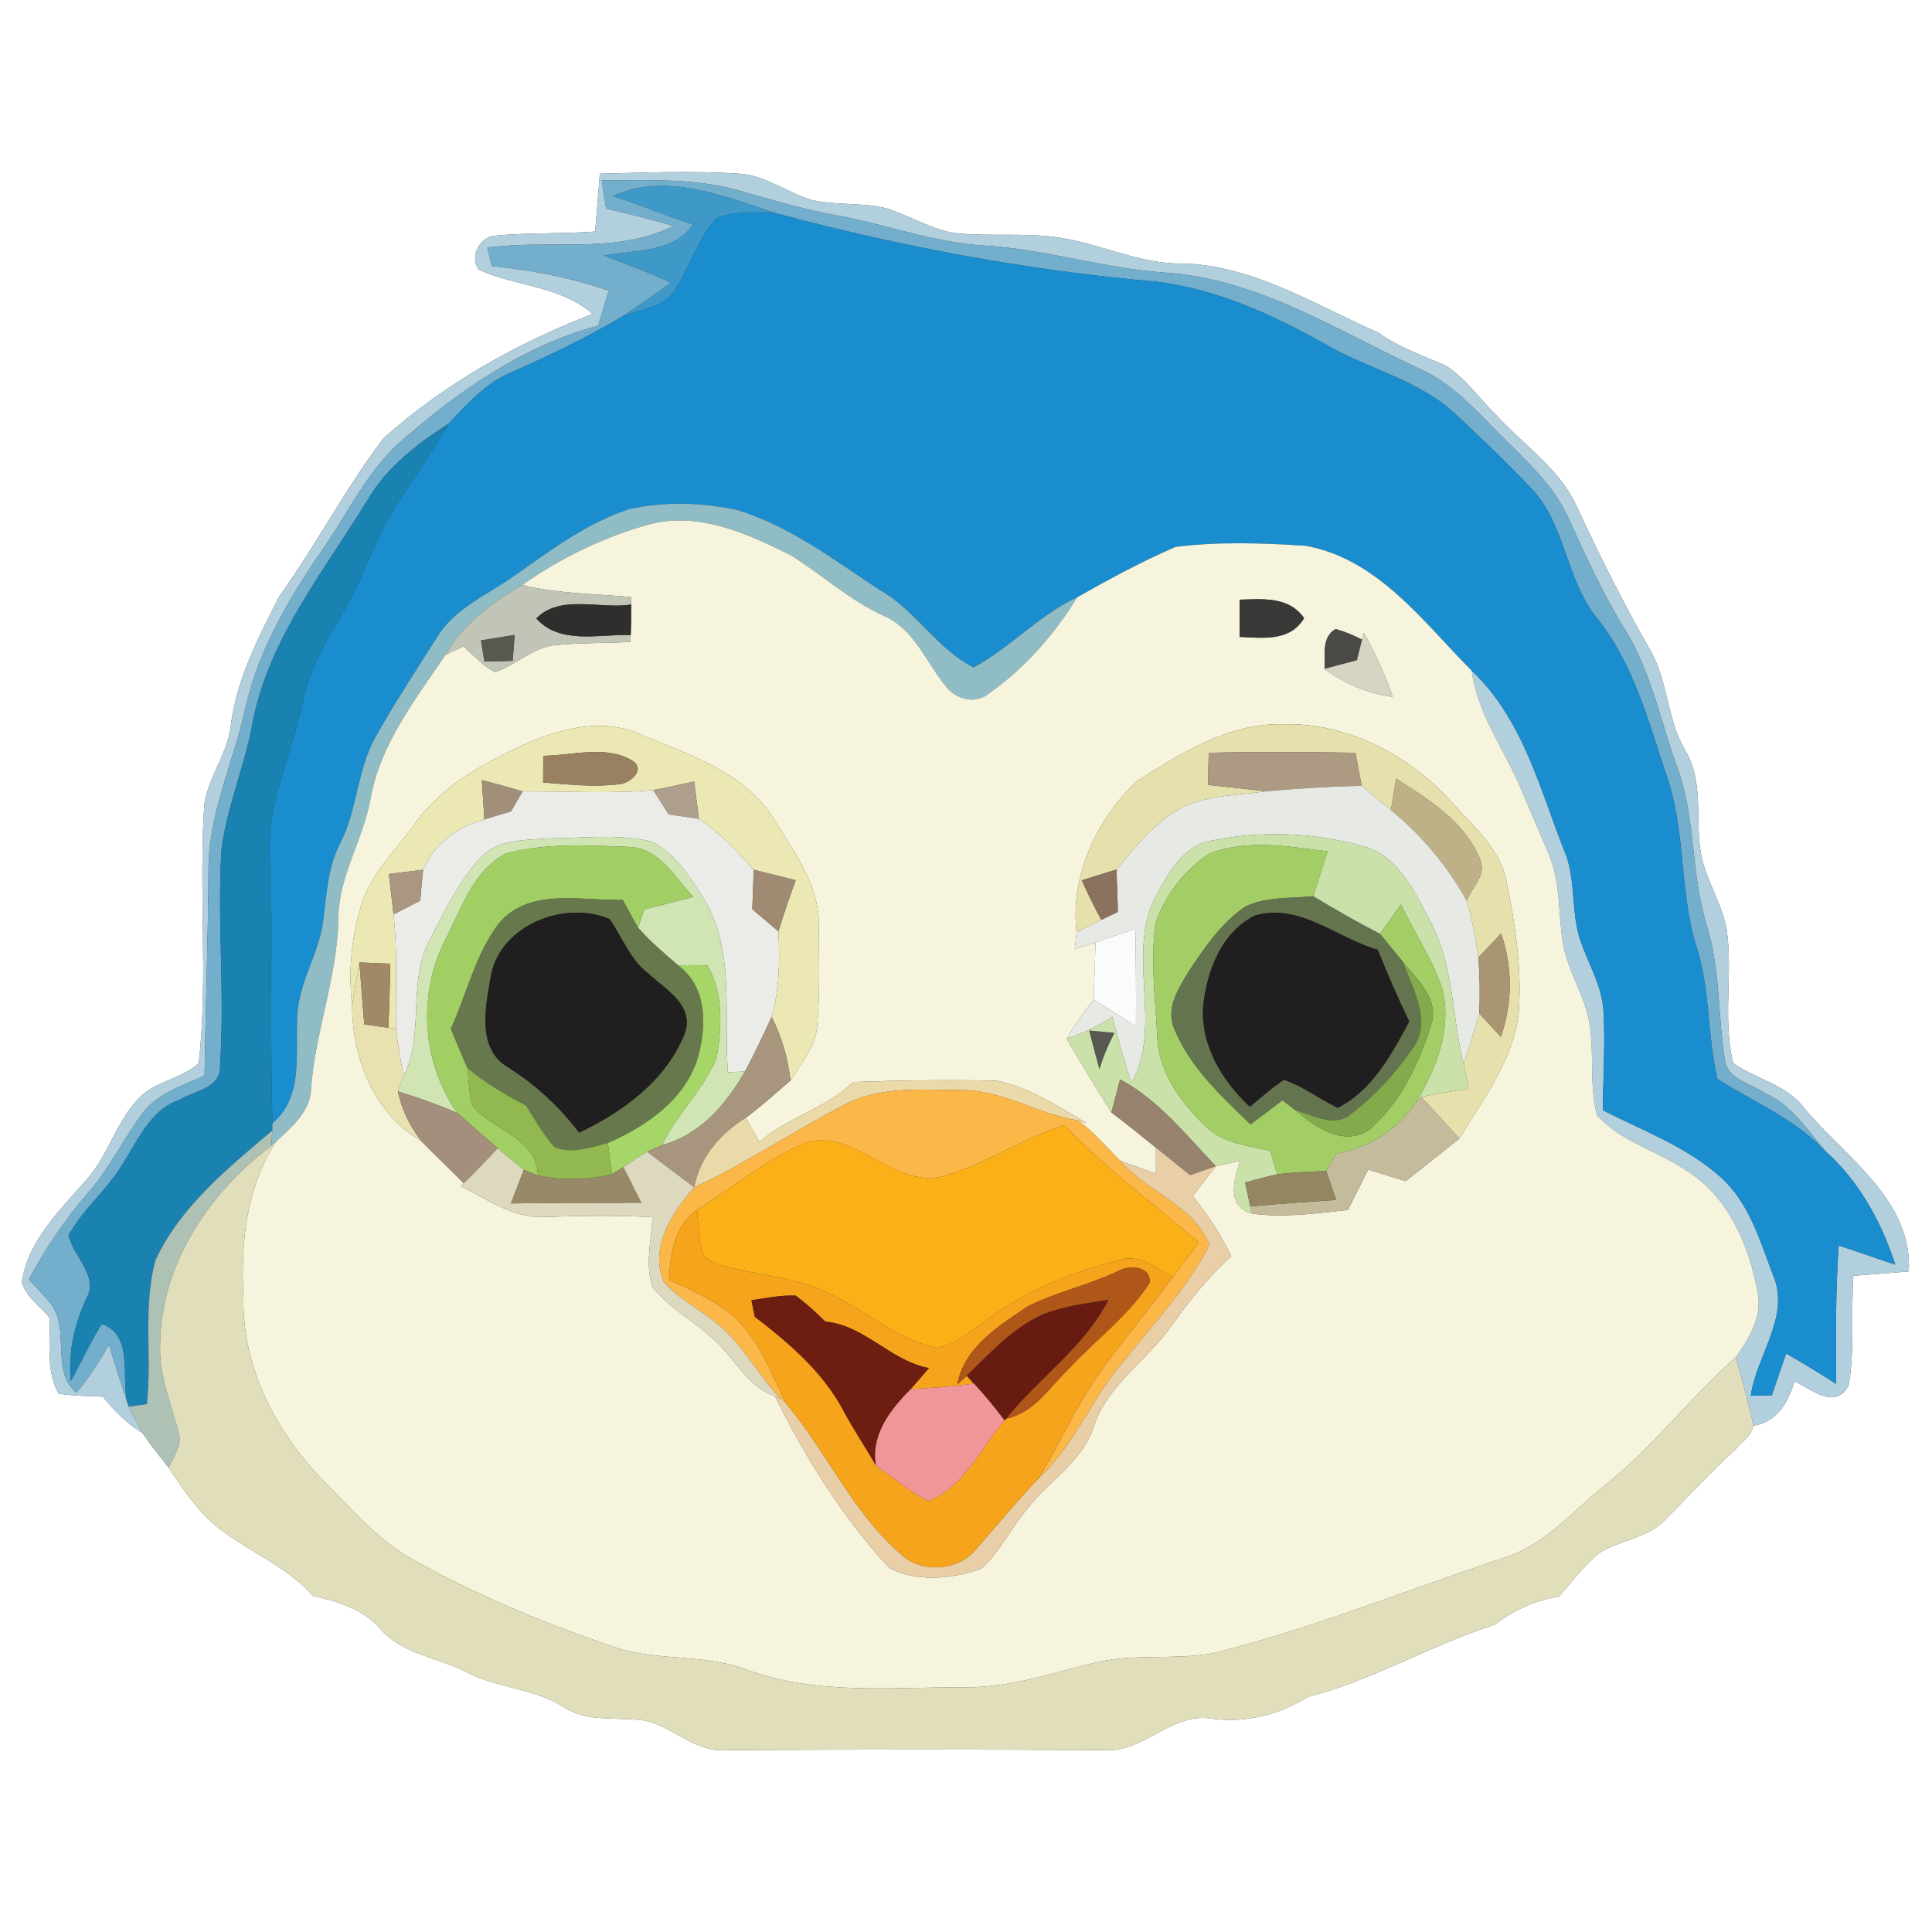 <?xml version="1.0" encoding="UTF-8" ?>
<!DOCTYPE svg PUBLIC "-//W3C//DTD SVG 1.1//EN" "http://www.w3.org/Graphics/SVG/1.1/DTD/svg11.dtd">
<svg width="250pt" height="250pt" viewBox="0 0 250 250" version="1.1" xmlns="http://www.w3.org/2000/svg">
<rect x="0" y="0" width="250" height="250" fill="#333333" stroke="none"/>
<g id="#ffffffff">
<path fill="#ffffff" opacity="1.00" d=" M 0.00 0.00 L 250.00 0.00 L 250.00 250.00 L 0.00 250.00 L 0.00 0.00 M 77.62 22.48 C 77.42 24.98 77.22 27.47 77.02 29.96 C 72.74 30.28 68.43 30.09 64.16 30.49 C 62.11 30.57 60.68 33.22 61.97 34.91 C 66.78 37.08 72.56 36.99 76.68 40.62 C 66.85 44.43 57.54 49.65 49.66 56.68 C 44.69 63.18 40.92 70.52 36.14 77.16 C 33.44 82.48 30.58 87.95 29.86 93.96 C 29.43 97.56 26.97 100.51 26.44 104.07 C 25.69 115.22 26.96 126.50 25.72 137.59 C 23.53 139.61 20.17 139.86 18.05 142.03 C 14.96 145.16 13.97 149.72 10.97 152.92 C 7.61 156.73 3.60 160.64 2.83 165.90 C 3.35 167.81 5.15 169.01 6.39 170.48 C 6.57 173.76 5.89 177.36 7.60 180.34 C 9.50 180.64 11.42 180.64 13.33 180.73 C 14.76 182.60 16.48 184.22 18.48 185.47 C 19.50 187.03 20.69 188.46 21.84 189.93 C 22.91 191.58 24.02 193.21 25.28 194.72 C 29.29 199.95 36.19 201.57 40.49 206.51 C 43.70 207.22 46.99 208.19 49.21 210.77 C 52.14 214.11 56.78 214.50 60.53 216.45 C 64.51 218.51 69.24 218.46 73.03 220.95 C 75.71 222.69 79.00 222.26 82.03 222.51 C 86.41 222.50 89.46 226.84 93.94 226.47 C 110.31 226.37 126.69 226.36 143.05 226.47 C 148.15 226.73 151.68 221.45 156.93 222.41 C 161.34 222.96 165.52 221.88 169.26 219.57 C 177.67 217.40 185.21 212.86 193.44 210.22 C 195.87 208.33 198.69 207.08 201.72 206.59 C 203.42 204.70 204.93 202.61 206.91 200.99 C 209.64 199.22 213.29 199.06 215.58 196.57 C 218.54 193.53 221.43 190.43 224.55 187.56 C 225.36 186.59 226.63 185.81 226.89 184.50 C 229.92 184.00 231.41 181.48 232.19 178.75 C 234.24 179.61 237.43 182.56 239.21 179.28 C 240.03 174.59 239.48 169.81 239.83 165.08 C 242.22 164.90 244.61 164.72 247.00 164.52 C 247.48 155.28 238.82 149.78 233.52 143.47 C 231.24 140.33 227.25 139.68 224.27 137.57 C 222.87 131.88 224.27 125.96 223.42 120.21 C 222.76 116.66 220.54 113.61 220.03 110.02 C 219.38 105.67 220.47 100.91 217.99 96.98 C 215.64 92.86 215.83 87.83 213.34 83.79 C 210.01 77.96 207.03 71.95 204.18 65.87 C 201.99 60.71 197.09 57.59 193.46 53.55 C 191.31 51.45 189.56 48.86 186.98 47.26 C 184.04 46.00 180.99 44.95 178.37 43.05 C 169.88 39.33 161.53 33.93 151.96 34.09 C 146.60 33.85 141.71 31.30 136.43 30.66 C 132.28 30.13 128.08 30.60 123.93 30.20 C 120.52 29.83 117.64 27.77 114.38 26.88 C 111.33 26.19 108.15 26.59 105.11 25.89 C 101.93 24.98 99.17 22.75 95.79 22.49 C 89.75 22.07 83.67 22.33 77.62 22.48 Z" />
</g>
<g id="#b1cfddff">
<path fill="#b1cfdd" opacity="1.00" d=" M 77.62 22.48 C 83.67 22.33 89.75 22.07 95.79 22.49 C 99.17 22.75 101.93 24.98 105.11 25.89 C 108.15 26.59 111.33 26.19 114.38 26.88 C 117.64 27.77 120.52 29.83 123.93 30.20 C 128.08 30.60 132.28 30.13 136.43 30.66 C 141.71 31.30 146.60 33.85 151.96 34.09 C 161.53 33.93 169.88 39.33 178.37 43.05 C 180.99 44.95 184.04 46.00 186.98 47.26 C 189.56 48.86 191.31 51.45 193.46 53.55 C 197.09 57.59 201.99 60.71 204.18 65.87 C 207.03 71.95 210.01 77.96 213.34 83.79 C 215.83 87.83 215.64 92.86 217.99 96.98 C 220.47 100.91 219.38 105.67 220.03 110.02 C 220.54 113.61 222.76 116.66 223.42 120.21 C 224.27 125.96 222.87 131.88 224.27 137.57 C 227.25 139.68 231.24 140.33 233.52 143.47 C 238.82 149.78 247.48 155.28 247.00 164.52 C 244.61 164.72 242.22 164.90 239.83 165.08 C 239.48 169.81 240.03 174.59 239.21 179.28 C 237.43 182.56 234.24 179.61 232.19 178.75 C 231.41 181.48 229.92 184.00 226.89 184.50 C 226.27 181.51 225.42 178.58 224.61 175.64 C 226.29 173.25 228.02 170.46 227.47 167.40 C 226.39 161.37 223.79 155.05 218.45 151.61 C 214.66 148.97 209.82 147.81 206.66 144.32 C 205.66 140.64 206.27 136.76 205.76 133.01 C 205.32 129.12 202.85 125.83 202.23 121.98 C 201.61 118.16 201.96 114.13 200.40 110.51 C 199.19 107.65 197.97 104.79 196.75 101.93 C 194.61 96.90 191.16 92.35 190.44 86.79 C 197.26 93.21 199.36 102.57 202.75 110.93 C 203.86 114.39 203.34 118.15 204.47 121.60 C 205.49 124.69 207.34 127.57 207.49 130.90 C 207.74 135.15 207.43 139.41 207.41 143.67 C 212.61 146.31 218.25 148.38 222.65 152.32 C 226.30 155.57 227.70 160.42 229.37 164.84 C 231.81 170.24 227.29 175.31 226.55 180.61 C 227.24 180.59 228.60 180.56 229.28 180.55 C 229.89 178.74 230.50 176.94 231.13 175.14 C 233.32 176.39 235.47 177.71 237.60 179.08 C 237.56 173.11 237.50 167.13 237.93 161.17 C 240.38 161.97 242.81 162.82 245.25 163.65 C 243.44 158.06 240.55 152.83 236.14 148.89 C 233.89 146.20 231.88 143.10 228.59 141.56 C 226.66 140.21 223.33 139.73 223.16 136.87 C 222.27 131.23 222.59 125.42 220.90 119.90 C 218.73 113.13 219.50 105.78 216.97 99.10 C 214.83 93.23 213.66 86.96 210.34 81.58 C 207.44 76.95 205.22 71.97 202.94 67.03 C 201.07 62.84 197.61 59.74 194.44 56.56 C 191.22 53.38 188.19 49.82 184.01 47.87 C 173.31 42.93 162.97 36.14 150.90 35.29 C 142.87 34.78 135.16 32.19 127.13 31.76 C 120.64 31.35 114.52 28.99 108.16 27.85 C 103.91 27.09 99.79 25.83 95.65 24.66 C 89.87 23.02 83.81 23.32 77.87 23.35 C 78.05 24.57 78.23 25.78 78.43 26.99 C 81.36 27.66 84.28 28.39 87.17 29.24 C 79.66 32.99 71.07 30.91 63.06 32.06 C 63.20 32.65 63.49 33.84 63.63 34.43 C 68.77 34.95 73.88 35.91 78.76 37.62 C 78.30 39.12 77.86 40.63 77.41 42.14 C 67.51 44.80 59.03 50.80 51.44 57.50 C 47.58 61.12 45.22 65.95 42.29 70.29 C 37.81 76.77 33.60 83.61 31.81 91.38 C 30.28 98.60 26.84 105.45 26.98 112.97 C 26.92 121.71 26.60 130.45 26.47 139.20 C 23.57 140.50 20.24 141.51 18.31 144.22 C 15.91 147.54 14.11 151.27 11.39 154.37 C 8.41 157.80 5.87 161.57 3.73 165.57 C 4.67 166.57 5.64 167.55 6.50 168.62 C 9.19 171.88 6.46 177.50 9.90 180.19 C 11.54 178.30 12.82 176.14 14.12 174.02 C 14.84 176.44 15.60 178.84 16.40 181.23 L 16.66 182.01 C 17.20 183.19 17.82 184.34 18.48 185.47 C 16.48 184.22 14.76 182.60 13.33 180.73 C 11.42 180.64 9.50 180.64 7.60 180.34 C 5.89 177.36 6.57 173.76 6.39 170.48 C 5.15 169.01 3.35 167.81 2.83 165.90 C 3.60 160.64 7.61 156.73 10.97 152.92 C 13.97 149.72 14.96 145.16 18.05 142.03 C 20.17 139.86 23.53 139.61 25.72 137.59 C 26.96 126.50 25.69 115.22 26.44 104.07 C 26.97 100.51 29.43 97.56 29.86 93.96 C 30.58 87.95 33.44 82.48 36.14 77.16 C 40.92 70.52 44.69 63.18 49.66 56.68 C 57.54 49.65 66.85 44.43 76.68 40.62 C 72.56 36.99 66.78 37.08 61.97 34.91 C 60.68 33.22 62.11 30.57 64.16 30.49 C 68.43 30.09 72.74 30.28 77.02 29.96 C 77.22 27.47 77.42 24.98 77.62 22.48 Z" />
</g>
<g id="#73afccff">
<path fill="#73afcc" opacity="1.00" d=" M 77.87 23.35 C 83.81 23.32 89.87 23.02 95.65 24.66 C 99.79 25.83 103.91 27.09 108.16 27.85 C 114.52 28.99 120.64 31.35 127.13 31.76 C 135.16 32.19 142.87 34.78 150.90 35.29 C 162.97 36.14 173.31 42.93 184.01 47.87 C 188.19 49.82 191.22 53.38 194.44 56.56 C 197.61 59.74 201.07 62.84 202.94 67.03 C 205.22 71.97 207.44 76.95 210.34 81.58 C 213.66 86.96 214.83 93.23 216.97 99.10 C 219.50 105.78 218.73 113.13 220.90 119.90 C 222.59 125.42 222.27 131.23 223.16 136.87 C 223.33 139.73 226.66 140.21 228.59 141.56 C 231.88 143.10 233.89 146.20 236.14 148.89 C 232.22 144.77 226.93 142.62 222.25 139.63 C 220.89 134.04 221.34 128.13 219.55 122.60 C 217.27 115.39 218.18 107.60 215.68 100.45 C 213.33 93.44 211.43 86.07 206.78 80.14 C 202.54 75.09 202.66 67.76 197.98 63.02 C 194.89 59.77 191.65 56.67 188.37 53.62 C 183.76 49.27 177.39 47.86 171.99 44.82 C 165.05 40.90 157.64 37.41 149.63 36.45 C 132.96 34.99 116.45 31.91 100.29 27.56 C 93.60 25.36 86.22 22.25 79.28 25.38 C 82.80 26.43 86.15 27.97 89.67 29.03 C 87.20 32.77 82.06 32.32 78.13 33.08 C 81.06 34.16 83.98 35.25 86.81 36.57 C 84.74 38.07 82.67 39.57 80.53 40.96 C 75.92 43.66 71.11 46.00 66.23 48.15 C 62.91 49.53 60.45 52.22 58.08 54.80 C 54.02 57.42 50.08 60.41 47.59 64.65 C 42.02 73.79 34.92 82.43 32.75 93.19 C 31.78 98.87 29.40 104.21 28.66 109.92 C 28.09 119.23 29.12 128.58 28.47 137.88 C 28.66 140.84 25.16 141.10 23.23 142.33 C 19.31 143.66 17.79 147.74 15.69 150.91 C 13.71 154.11 10.67 156.54 8.87 159.87 C 9.51 162.64 12.83 165.08 11.17 168.06 C 9.59 171.40 8.82 175.03 9.16 178.72 C 10.50 176.26 11.68 173.70 13.17 171.32 C 17.23 172.73 15.74 177.93 16.40 181.23 C 15.60 178.84 14.84 176.44 14.12 174.02 C 12.82 176.14 11.54 178.30 9.90 180.19 C 6.46 177.50 9.19 171.88 6.50 168.62 C 5.64 167.55 4.67 166.57 3.73 165.57 C 5.87 161.57 8.41 157.80 11.39 154.37 C 14.11 151.27 15.91 147.54 18.31 144.22 C 20.24 141.51 23.57 140.50 26.47 139.20 C 26.60 130.45 26.92 121.71 26.98 112.97 C 26.84 105.45 30.28 98.60 31.81 91.38 C 33.60 83.61 37.81 76.77 42.29 70.29 C 45.22 65.95 47.58 61.12 51.44 57.50 C 59.03 50.80 67.51 44.80 77.41 42.14 C 77.86 40.63 78.30 39.12 78.76 37.62 C 73.88 35.91 68.77 34.95 63.63 34.43 C 63.49 33.84 63.20 32.65 63.06 32.06 C 71.07 30.91 79.66 32.99 87.17 29.24 C 84.28 28.39 81.36 27.66 78.43 26.99 C 78.23 25.78 78.05 24.57 77.87 23.35 Z" />
</g>
<g id="#3e99c9ff">
<path fill="#3e99c9" opacity="1.00" d=" M 79.28 25.38 C 86.22 22.25 93.60 25.36 100.29 27.56 C 97.79 27.56 95.13 27.25 92.76 28.21 C 90.28 30.80 89.34 34.41 87.42 37.37 C 86.08 39.88 82.87 39.93 80.53 40.96 C 82.67 39.57 84.74 38.07 86.81 36.57 C 83.98 35.25 81.06 34.16 78.13 33.08 C 82.06 32.32 87.20 32.77 89.67 29.03 C 86.15 27.97 82.80 26.43 79.28 25.38 Z" />
</g>
<g id="#1a8dceff">
<path fill="#1a8dce" opacity="1.00" d=" M 92.76 28.21 C 95.13 27.25 97.79 27.56 100.29 27.56 C 116.45 31.91 132.96 34.99 149.63 36.45 C 157.64 37.41 165.05 40.90 171.99 44.82 C 177.39 47.86 183.76 49.27 188.37 53.62 C 191.65 56.67 194.89 59.77 197.98 63.02 C 202.66 67.76 202.54 75.09 206.78 80.14 C 211.43 86.07 213.33 93.44 215.68 100.45 C 218.18 107.60 217.27 115.39 219.55 122.60 C 221.34 128.13 220.89 134.04 222.25 139.63 C 226.93 142.62 232.22 144.77 236.14 148.89 C 240.55 152.83 243.44 158.06 245.25 163.65 C 242.81 162.82 240.38 161.97 237.93 161.17 C 237.50 167.13 237.56 173.11 237.60 179.08 C 235.47 177.71 233.32 176.39 231.13 175.14 C 230.50 176.94 229.89 178.74 229.28 180.55 C 228.60 180.56 227.24 180.59 226.55 180.61 C 227.29 175.31 231.81 170.24 229.37 164.84 C 227.70 160.42 226.30 155.57 222.65 152.32 C 218.25 148.38 212.61 146.31 207.41 143.67 C 207.43 139.41 207.74 135.15 207.49 130.90 C 207.34 127.57 205.49 124.69 204.47 121.60 C 203.34 118.15 203.86 114.39 202.75 110.93 C 199.36 102.57 197.26 93.21 190.44 86.79 C 184.15 80.47 178.32 72.33 168.97 70.63 C 163.37 70.26 157.69 70.07 152.11 70.77 C 147.75 72.66 143.53 74.94 139.39 77.29 C 134.43 79.58 130.76 83.80 125.99 86.36 C 121.29 84.07 118.44 78.86 113.74 76.29 C 107.91 72.43 102.19 68.07 95.43 66.00 C 90.85 65.01 85.99 64.86 81.41 65.88 C 75.92 67.67 71.23 71.22 66.56 74.50 C 63.08 76.98 58.82 78.70 56.52 82.50 C 53.90 86.66 51.18 90.77 48.77 95.06 C 46.20 99.37 46.32 104.63 44.05 109.07 C 42.44 112.14 42.27 115.62 41.85 118.98 C 41.32 123.45 38.48 127.33 38.46 131.90 C 38.23 136.56 39.27 141.95 35.25 145.37 C 34.94 133.91 35.23 122.45 34.91 110.99 C 34.51 104.04 37.70 97.68 39.13 91.03 C 39.96 87.02 41.85 83.38 43.99 79.92 C 46.98 75.05 48.53 69.44 51.71 64.67 C 53.89 61.41 56.08 58.17 58.08 54.80 C 60.45 52.22 62.91 49.53 66.23 48.15 C 71.11 46.00 75.92 43.66 80.53 40.96 C 82.87 39.93 86.08 39.88 87.42 37.37 C 89.34 34.41 90.28 30.80 92.76 28.21 Z" />
</g>
<g id="#1982b1ff">
<path fill="#1982b1" opacity="1.00" d=" M 47.59 64.65 C 50.08 60.41 54.02 57.42 58.08 54.80 C 56.08 58.17 53.89 61.41 51.71 64.67 C 48.53 69.44 46.98 75.05 43.99 79.92 C 41.85 83.38 39.96 87.02 39.13 91.03 C 37.70 97.68 34.51 104.04 34.91 110.99 C 35.23 122.45 34.94 133.91 35.25 145.37 L 35.23 146.29 C 29.51 151.13 23.35 156.12 20.12 163.05 C 18.46 169.09 19.69 175.50 19.01 181.69 C 18.42 181.77 17.24 181.93 16.66 182.01 L 16.40 181.23 C 15.74 177.93 17.23 172.73 13.17 171.32 C 11.68 173.70 10.50 176.26 9.16 178.72 C 8.82 175.03 9.59 171.40 11.17 168.06 C 12.83 165.08 9.51 162.64 8.87 159.87 C 10.67 156.54 13.71 154.11 15.69 150.91 C 17.79 147.74 19.31 143.66 23.23 142.33 C 25.16 141.10 28.66 140.84 28.47 137.88 C 29.12 128.58 28.09 119.23 28.66 109.92 C 29.40 104.21 31.78 98.87 32.75 93.19 C 34.92 82.43 42.02 73.79 47.59 64.65 Z" />
</g>
<g id="#90bdc5ff">
<path fill="#90bdc5" opacity="1.00" d=" M 66.56 74.50 C 71.23 71.22 75.92 67.67 81.41 65.88 C 85.99 64.86 90.85 65.01 95.43 66.00 C 102.19 68.07 107.91 72.43 113.74 76.29 C 118.44 78.86 121.29 84.07 125.99 86.36 C 130.76 83.80 134.43 79.58 139.39 77.29 C 136.40 82.16 132.55 86.53 127.86 89.81 C 126.16 91.18 123.56 90.46 122.37 88.77 C 119.80 85.67 118.33 81.41 114.39 79.70 C 109.97 77.71 106.41 74.39 102.35 71.86 C 96.76 69.06 90.41 66.17 84.05 67.84 C 78.15 69.47 72.57 72.19 67.57 75.70 C 63.68 78.00 59.90 80.69 57.65 84.73 C 53.79 90.44 49.33 96.13 48.00 103.06 C 47.11 108.52 43.76 113.34 43.78 118.99 C 43.64 126.43 40.80 133.45 40.25 140.85 C 40.16 143.85 37.75 145.84 35.73 147.72 L 35.12 148.25 C 35.15 147.76 35.20 146.78 35.23 146.29 L 35.25 145.37 C 39.27 141.95 38.23 136.56 38.46 131.90 C 38.48 127.33 41.32 123.45 41.85 118.98 C 42.27 115.62 42.44 112.14 44.05 109.07 C 46.32 104.63 46.20 99.37 48.77 95.06 C 51.18 90.77 53.90 86.66 56.52 82.50 C 58.82 78.70 63.08 76.98 66.56 74.50 Z" />
</g>
<g id="#f7f4ddff">
<path fill="#f7f4dd" opacity="1.00" d=" M 67.57 75.70 C 72.57 72.19 78.15 69.47 84.05 67.84 C 90.41 66.17 96.76 69.06 102.35 71.86 C 106.41 74.39 109.97 77.71 114.39 79.70 C 118.33 81.41 119.80 85.67 122.37 88.77 C 123.56 90.46 126.16 91.18 127.86 89.81 C 132.55 86.53 136.40 82.16 139.39 77.29 C 143.53 74.94 147.75 72.66 152.11 70.77 C 157.69 70.07 163.37 70.26 168.97 70.63 C 178.32 72.33 184.15 80.47 190.44 86.79 C 191.16 92.35 194.61 96.90 196.75 101.93 C 197.97 104.79 199.19 107.65 200.40 110.51 C 201.96 114.13 201.61 118.16 202.23 121.98 C 202.85 125.83 205.32 129.12 205.76 133.01 C 206.27 136.76 205.66 140.64 206.66 144.32 C 209.82 147.81 214.66 148.97 218.45 151.61 C 223.79 155.05 226.39 161.37 227.47 167.40 C 228.02 170.46 226.29 173.25 224.61 175.64 C 218.75 180.78 214.05 187.10 207.94 191.98 C 203.87 195.21 200.39 199.41 195.42 201.31 C 182.60 205.52 170.07 210.68 156.95 213.94 C 151.95 214.82 146.79 213.95 141.83 215.12 C 136.28 216.44 130.81 218.36 125.04 218.34 C 115.41 218.28 105.43 219.44 96.23 215.91 C 91.13 214.14 85.61 214.84 80.45 213.44 C 70.83 210.26 61.43 206.38 52.63 201.35 C 48.56 198.89 45.46 195.20 42.11 191.88 C 35.86 185.59 31.34 177.05 31.50 168.01 C 31.12 161.02 31.80 153.71 35.73 147.72 C 37.75 145.84 40.16 143.85 40.25 140.85 C 40.80 133.45 43.64 126.43 43.78 118.99 C 43.76 113.34 47.11 108.52 48.00 103.06 C 49.33 96.13 53.79 90.44 57.65 84.73 C 58.42 84.35 59.20 84.00 59.99 83.65 C 61.28 84.81 62.49 86.14 64.04 86.97 C 66.80 86.07 69.00 83.68 72.01 83.47 C 75.18 83.15 78.38 83.25 81.57 83.06 L 81.62 82.17 C 81.66 80.86 81.68 79.55 81.67 78.23 L 81.64 77.26 C 76.94 76.83 72.18 76.83 67.57 75.70 M 160.42 77.60 C 160.42 79.20 160.41 80.80 160.40 82.41 C 163.42 82.55 166.93 83.04 168.75 79.99 C 166.79 77.17 163.43 77.51 160.42 77.60 M 171.40 86.55 C 174.00 88.45 176.99 89.77 180.21 90.17 C 179.26 87.28 177.94 84.54 176.47 81.88 L 176.25 82.77 C 175.15 82.19 174.00 81.73 172.82 81.39 C 170.95 82.52 171.53 84.73 171.40 86.55 M 67.52 96.48 C 62.31 98.91 57.02 101.83 53.64 106.65 C 51.13 110.21 47.66 113.32 46.59 117.70 C 45.41 121.73 45.09 125.99 45.57 130.16 C 45.57 136.90 48.40 144.11 54.47 147.60 C 56.26 149.49 58.19 151.23 60.00 153.11 L 59.62 153.48 C 63.09 155.20 66.51 157.73 70.59 157.47 C 75.20 157.31 79.82 157.24 84.43 157.50 C 84.28 160.48 83.47 163.60 84.41 166.51 C 86.62 169.37 89.98 171.00 92.54 173.50 C 95.15 175.85 96.72 179.46 100.26 180.64 C 104.24 188.63 108.99 196.34 115.08 202.89 C 118.63 204.78 123.30 204.31 126.99 202.98 C 129.46 200.73 130.89 197.61 133.05 195.09 C 135.79 191.58 140.02 189.15 141.49 184.73 C 143.21 179.23 148.37 176.13 151.56 171.60 C 153.88 168.36 156.35 165.22 159.33 162.56 C 157.98 159.78 156.29 157.17 154.34 154.78 C 155.33 153.48 156.32 152.19 157.32 150.90 C 158.37 150.66 159.43 150.43 160.49 150.20 C 159.69 152.70 158.60 156.05 162.03 157.04 C 166.16 157.59 170.32 157.02 174.43 156.56 C 175.30 154.82 176.17 153.08 177.04 151.34 C 178.66 151.84 180.27 152.34 181.89 152.84 C 184.21 151.01 186.54 149.18 188.84 147.33 C 191.99 142.08 196.05 136.94 196.55 130.60 C 196.90 125.05 196.05 119.49 194.94 114.07 C 194.13 109.87 190.74 107.00 188.02 103.99 C 182.52 97.78 174.40 93.48 165.98 93.72 C 158.97 93.54 152.79 97.50 147.09 101.10 C 141.88 106.03 138.46 113.37 139.31 120.65 C 139.25 121.19 139.13 122.28 139.07 122.82 C 139.97 122.53 140.86 122.23 141.76 121.93 C 141.69 124.39 141.61 126.86 141.51 129.33 C 140.33 131.01 139.00 132.59 138.03 134.42 C 139.89 137.64 141.84 140.80 143.82 143.95 C 145.77 145.43 147.68 146.96 149.58 148.51 C 149.58 149.63 149.57 150.76 149.58 151.89 C 148.03 151.33 146.49 150.77 144.95 150.20 C 143.16 148.44 141.55 146.47 139.50 144.99 L 140.53 145.29 C 136.88 143.16 133.21 140.71 129.03 139.85 C 122.83 139.69 116.61 139.80 110.41 140.01 C 106.92 143.45 101.90 144.52 98.28 147.79 C 97.68 146.74 97.09 145.70 96.49 144.65 C 98.51 143.15 100.38 141.46 102.29 139.82 C 103.61 137.63 105.48 135.57 105.73 132.92 C 106.11 128.60 105.99 124.26 105.94 119.94 C 106.15 114.59 102.69 110.20 100.07 105.86 C 96.29 99.89 89.18 97.67 83.01 95.08 C 77.96 92.76 72.31 94.30 67.52 96.48 Z" />
</g>
<g id="#c1c5b8ff">
<path fill="#c1c5b8" opacity="1.00" d=" M 57.65 84.73 C 59.90 80.69 63.68 78.00 67.57 75.70 C 72.18 76.83 76.94 76.83 81.64 77.26 L 81.67 78.23 C 77.68 78.86 72.46 76.86 69.40 80.03 C 72.45 83.46 77.58 82.04 81.62 82.17 L 81.57 83.06 C 78.38 83.25 75.18 83.15 72.01 83.47 C 69.00 83.68 66.80 86.07 64.04 86.97 C 62.49 86.14 61.28 84.81 59.99 83.65 C 59.20 84.00 58.42 84.35 57.65 84.73 M 62.24 82.87 C 62.35 83.55 62.57 84.91 62.68 85.59 C 63.90 85.56 65.12 85.56 66.34 85.51 C 66.42 84.39 66.51 83.27 66.60 82.16 C 65.14 82.39 63.69 82.62 62.24 82.87 Z" />
</g>
<g id="#2f2e2cff">
<path fill="#2f2e2c" opacity="1.00" d=" M 69.40 80.03 C 72.46 76.86 77.68 78.86 81.67 78.23 C 81.68 79.55 81.66 80.86 81.62 82.17 C 77.58 82.04 72.45 83.46 69.40 80.03 Z" />
</g>
<g id="#383836ff">
<path fill="#383836" opacity="1.00" d=" M 160.42 77.60 C 163.43 77.51 166.79 77.17 168.75 79.99 C 166.93 83.04 163.42 82.55 160.40 82.41 C 160.41 80.80 160.42 79.20 160.42 77.60 Z" />
</g>
<g id="#595850ff">
<path fill="#595850" opacity="1.00" d=" M 62.24 82.87 C 63.69 82.62 65.14 82.39 66.60 82.16 C 66.51 83.27 66.42 84.39 66.34 85.51 C 65.12 85.56 63.90 85.56 62.68 85.59 C 62.57 84.91 62.35 83.55 62.24 82.87 Z" />
<path fill="#595850" opacity="1.00" d=" M 140.93 133.34 C 141.75 133.42 143.40 133.57 144.22 133.65 C 143.42 135.17 142.75 136.74 142.27 138.39 C 141.80 136.71 141.36 135.03 140.93 133.34 Z" />
</g>
<g id="#4a4945ff">
<path fill="#4a4945" opacity="1.00" d=" M 171.40 86.55 C 171.53 84.73 170.95 82.52 172.82 81.39 C 174.00 81.73 175.15 82.19 176.25 82.77 C 176.09 83.43 175.76 84.77 175.59 85.44 C 174.19 85.80 172.79 86.17 171.40 86.55 Z" />
</g>
<g id="#d8d4c3ff">
<path fill="#d8d4c3" opacity="1.00" d=" M 176.47 81.88 C 177.94 84.54 179.26 87.28 180.21 90.17 C 176.99 89.77 174.00 88.45 171.40 86.55 C 172.79 86.17 174.19 85.80 175.59 85.44 C 175.76 84.77 176.09 83.43 176.25 82.77 L 176.47 81.88 Z" />
</g>
<g id="#ece8b3ff">
<path fill="#ece8b3" opacity="1.00" d=" M 67.52 96.48 C 72.31 94.30 77.96 92.76 83.01 95.08 C 89.18 97.67 96.29 99.89 100.07 105.86 C 102.69 110.20 106.15 114.59 105.94 119.94 C 105.99 124.26 106.11 128.60 105.73 132.92 C 105.48 135.57 103.61 137.63 102.29 139.82 C 101.95 136.95 101.18 134.15 99.85 131.58 C 100.89 127.99 100.91 124.22 100.73 120.52 C 101.40 118.28 102.18 116.09 102.96 113.90 C 101.15 113.44 99.33 112.99 97.53 112.54 C 95.36 110.15 93.13 107.77 90.44 105.97 C 90.24 104.36 90.04 102.74 89.83 101.13 C 88.06 101.51 86.29 101.92 84.51 102.24 C 78.90 102.74 73.26 102.37 67.64 102.41 C 65.88 101.89 64.12 101.40 62.35 100.94 C 62.46 102.64 62.57 104.34 62.68 106.04 C 59.23 106.96 56.15 109.18 54.75 112.55 C 53.27 112.75 51.79 112.89 50.32 113.10 C 50.52 114.84 50.73 116.57 50.92 118.32 C 51.48 123.24 51.14 128.19 51.25 133.13 L 50.26 132.99 C 50.38 130.23 50.45 127.47 50.50 124.70 C 49.51 124.66 47.51 124.58 46.51 124.54 C 46.18 126.41 45.83 128.28 45.57 130.16 C 45.09 125.99 45.41 121.73 46.59 117.70 C 47.66 113.32 51.13 110.21 53.64 106.65 C 57.02 101.83 62.31 98.91 67.52 96.48 M 70.30 97.80 C 70.30 98.66 70.29 100.39 70.28 101.25 C 73.52 101.51 76.78 101.88 80.02 101.49 C 81.50 101.45 83.76 99.51 81.69 98.35 C 78.34 96.41 74.03 97.76 70.30 97.80 Z" />
</g>
<g id="#e5e0acff">
<path fill="#e5e0ac" opacity="1.00" d=" M 147.09 101.10 C 152.79 97.50 158.97 93.54 165.98 93.72 C 174.40 93.48 182.52 97.78 188.02 103.99 C 190.74 107.00 194.13 109.87 194.94 114.07 C 196.05 119.49 196.90 125.05 196.55 130.60 C 196.05 136.94 191.99 142.08 188.84 147.33 C 187.21 145.53 185.57 143.72 183.89 141.96 C 185.91 141.49 187.98 141.22 190.03 140.88 C 189.82 139.80 189.61 138.72 189.39 137.65 C 190.09 135.49 190.81 133.34 191.42 131.15 C 192.35 132.15 193.28 133.16 194.21 134.16 C 195.73 129.81 195.75 125.14 194.24 120.78 C 193.25 121.82 192.28 122.86 191.31 123.90 C 190.95 121.42 190.51 118.95 189.79 116.55 C 190.43 114.86 192.32 113.30 191.59 111.36 C 189.68 106.42 184.94 103.47 180.66 100.77 C 180.43 102.12 180.21 103.48 179.98 104.84 C 178.73 103.78 177.46 102.74 176.20 101.69 C 175.92 100.26 175.65 98.83 175.39 97.41 C 169.06 97.30 162.73 97.27 156.41 97.41 C 156.37 98.80 156.34 100.18 156.31 101.57 C 158.82 101.83 161.33 102.10 163.83 102.39 C 160.29 102.92 156.57 102.87 153.25 104.36 C 149.61 106.17 147.04 109.46 144.49 112.51 C 142.98 112.98 141.48 113.44 139.98 113.91 C 140.76 115.65 141.60 117.36 142.51 119.03 C 141.44 119.55 140.37 120.10 139.31 120.65 C 138.46 113.37 141.88 106.03 147.09 101.10 Z" />
</g>
<g id="#ac9a83ff">
<path fill="#ac9a83" opacity="1.00" d=" M 156.41 97.41 C 162.73 97.27 169.06 97.30 175.39 97.41 C 175.65 98.83 175.92 100.26 176.20 101.69 C 172.07 101.76 167.95 102.04 163.83 102.39 C 161.33 102.10 158.82 101.83 156.31 101.57 C 156.34 100.18 156.37 98.80 156.41 97.41 Z" />
</g>
<g id="#988061ff">
<path fill="#988061" opacity="1.00" d=" M 70.30 97.80 C 74.03 97.76 78.34 96.41 81.69 98.35 C 83.76 99.51 81.50 101.45 80.02 101.49 C 76.78 101.88 73.52 101.51 70.28 101.25 C 70.29 100.39 70.30 98.66 70.30 97.80 Z" />
</g>
<g id="#a28f79ff">
<path fill="#a28f79" opacity="1.00" d=" M 62.35 100.94 C 64.12 101.40 65.88 101.89 67.64 102.41 C 67.26 103.06 66.50 104.36 66.12 105.01 C 64.97 105.34 63.82 105.68 62.68 106.04 C 62.57 104.34 62.46 102.64 62.35 100.94 Z" />
</g>
<g id="#ae9e8cff">
<path fill="#ae9e8c" opacity="1.00" d=" M 84.51 102.24 C 86.29 101.92 88.06 101.51 89.83 101.13 C 90.04 102.74 90.24 104.36 90.44 105.97 C 89.13 105.76 87.82 105.56 86.52 105.39 C 85.84 104.34 85.18 103.29 84.51 102.24 Z" />
</g>
<g id="#beb187ff">
<path fill="#beb187" opacity="1.00" d=" M 180.66 100.77 C 184.94 103.47 189.68 106.42 191.59 111.36 C 192.32 113.30 190.43 114.86 189.79 116.55 C 187.29 112.07 183.97 108.07 179.98 104.84 C 180.21 103.48 180.43 102.12 180.66 100.77 Z" />
</g>
<g id="#ebece8ff">
<path fill="#ebece8" opacity="1.00" d=" M 67.64 102.41 C 73.26 102.37 78.90 102.74 84.51 102.24 C 85.18 103.29 85.84 104.34 86.52 105.39 C 87.82 105.56 89.13 105.76 90.44 105.97 C 93.13 107.77 95.36 110.15 97.53 112.54 C 97.47 114.24 97.41 115.94 97.35 117.65 C 98.48 118.60 99.60 119.56 100.73 120.52 C 100.91 124.22 100.89 127.99 99.85 131.58 C 98.75 133.96 97.64 136.34 96.40 138.65 C 95.85 138.68 94.74 138.73 94.19 138.75 C 93.61 131.21 95.19 122.91 90.98 116.14 C 89.21 113.39 87.30 110.34 84.25 108.88 C 79.91 107.87 75.38 108.47 70.96 108.49 C 67.92 108.73 64.27 108.56 62.07 111.09 C 59.31 114.18 57.48 117.98 55.60 121.64 C 52.67 127.12 55.00 133.71 52.23 139.26 C 51.84 137.22 51.47 135.19 51.25 133.13 C 51.14 128.19 51.48 123.24 50.92 118.32 C 52.07 117.72 53.22 117.13 54.38 116.54 C 54.48 115.21 54.61 113.88 54.75 112.55 C 56.15 109.18 59.23 106.96 62.68 106.04 C 63.82 105.68 64.97 105.34 66.12 105.01 C 66.50 104.36 67.26 103.06 67.64 102.41 Z" />
</g>
<g id="#e7eae4ff">
<path fill="#e7eae4" opacity="1.00" d=" M 163.83 102.39 C 167.95 102.04 172.07 101.76 176.20 101.69 C 177.46 102.74 178.73 103.78 179.98 104.84 C 183.97 108.07 187.29 112.07 189.79 116.55 C 190.51 118.95 190.95 121.42 191.31 123.90 C 191.48 126.31 191.53 128.74 191.42 131.15 C 190.81 133.34 190.09 135.49 189.39 137.65 C 187.84 131.51 188.14 124.85 185.05 119.16 C 183.01 115.32 180.87 110.60 176.23 109.45 C 169.88 107.69 163.08 107.47 156.64 108.80 C 153.12 109.45 151.25 112.88 149.67 115.75 C 145.53 123.38 150.61 132.54 146.40 140.18 C 145.50 137.34 144.71 134.46 143.94 131.59 C 142.09 132.77 140.10 133.70 138.03 134.42 C 139.00 132.59 140.33 131.01 141.51 129.33 C 143.34 130.48 145.17 131.64 146.99 132.81 C 147.02 128.60 146.99 124.39 146.91 120.18 C 145.20 120.76 143.48 121.35 141.76 121.93 C 140.86 122.23 139.97 122.53 139.07 122.82 C 139.13 122.28 139.25 121.19 139.31 120.65 C 140.37 120.10 141.44 119.55 142.51 119.03 C 143.04 118.77 144.11 118.26 144.64 118.00 C 144.64 116.17 144.50 114.34 144.49 112.51 C 147.04 109.46 149.61 106.17 153.25 104.36 C 156.57 102.87 160.29 102.92 163.83 102.39 Z" />
</g>
<g id="#cbe1aaff">
<path fill="#cbe1aa" opacity="1.00" d=" M 156.64 108.80 C 163.08 107.47 169.88 107.69 176.23 109.45 C 180.87 110.60 183.01 115.32 185.05 119.16 C 188.14 124.85 187.84 131.51 189.39 137.65 C 189.61 138.72 189.82 139.80 190.03 140.88 C 187.98 141.22 185.91 141.49 183.89 141.96 L 183.22 142.66 C 185.82 138.36 187.88 133.21 186.67 128.13 C 185.44 124.18 183.02 120.75 181.29 117.02 C 180.39 118.30 179.47 119.57 178.56 120.84 C 175.62 119.33 172.74 117.68 169.91 115.97 C 170.55 114.04 171.18 112.10 171.79 110.16 C 166.76 109.56 161.36 108.53 156.50 110.47 C 153.29 112.53 150.76 115.82 149.53 119.43 C 148.85 124.28 149.50 129.21 149.75 134.07 C 149.90 138.77 152.85 142.76 156.13 145.87 C 158.33 147.99 161.53 148.24 164.35 148.93 C 164.66 149.93 164.98 150.94 165.29 151.94 C 163.89 152.26 162.51 152.64 161.12 153.01 C 161.33 154.04 161.55 155.07 161.78 156.11 L 162.03 157.04 C 158.60 156.05 159.69 152.70 160.49 150.20 C 159.43 150.43 158.37 150.66 157.32 150.90 C 153.47 146.88 149.95 142.35 144.94 139.68 C 144.56 141.10 144.19 142.52 143.82 143.95 C 141.84 140.80 139.89 137.64 138.03 134.42 C 140.10 133.70 142.09 132.77 143.94 131.59 C 144.71 134.46 145.50 137.34 146.40 140.18 C 150.61 132.54 145.53 123.38 149.67 115.75 C 151.25 112.88 153.12 109.45 156.64 108.80 M 140.93 133.34 C 141.36 135.03 141.80 136.71 142.27 138.39 C 142.75 136.74 143.42 135.17 144.22 133.65 C 143.40 133.57 141.75 133.42 140.93 133.34 Z" />
</g>
<g id="#d1e4b4ff">
<path fill="#d1e4b4" opacity="1.00" d=" M 70.96 108.49 C 75.38 108.47 79.91 107.87 84.25 108.88 C 87.30 110.34 89.21 113.39 90.98 116.14 C 95.19 122.91 93.61 131.21 94.19 138.75 C 94.74 138.73 95.85 138.68 96.40 138.65 C 93.95 142.91 90.60 146.86 85.65 148.18 C 87.59 144.13 91.05 141.00 92.75 136.85 C 93.39 132.97 93.66 128.45 91.53 124.96 C 90.27 124.84 89.01 124.90 87.75 124.92 C 85.95 123.38 84.14 121.84 82.57 120.05 C 82.77 119.46 83.17 118.27 83.36 117.68 C 85.48 117.15 87.60 116.61 89.71 116.05 C 87.34 113.59 85.35 109.75 81.50 109.60 C 76.17 109.38 70.67 109.05 65.47 110.45 C 61.20 112.64 59.68 117.69 57.59 121.69 C 54.00 128.76 54.64 137.51 59.16 144.01 C 56.66 142.93 54.09 142.04 51.50 141.22 C 51.73 140.56 51.98 139.91 52.23 139.26 C 55.00 133.71 52.67 127.12 55.60 121.64 C 57.48 117.98 59.31 114.18 62.07 111.09 C 64.27 108.56 67.92 108.73 70.96 108.49 Z" />
</g>
<g id="#a1cf64ff">
<path fill="#a1cf64" opacity="1.00" d=" M 81.50 109.60 C 85.35 109.75 87.34 113.59 89.71 116.05 C 87.60 116.61 85.48 117.15 83.36 117.68 C 83.17 118.27 82.77 119.46 82.57 120.05 C 81.87 118.87 81.23 117.66 80.58 116.45 C 75.25 116.60 68.43 114.79 64.53 119.53 C 61.49 123.53 60.43 128.61 58.34 133.11 C 59.05 134.82 59.74 136.53 60.50 138.22 C 60.65 139.83 60.72 141.46 61.10 143.04 C 63.73 146.30 69.46 147.16 69.61 152.11 C 69.16 151.92 68.24 151.55 67.78 151.37 C 66.63 150.47 65.51 149.53 64.40 148.58 C 62.65 147.07 60.90 145.54 59.16 144.01 C 54.64 137.51 54.00 128.76 57.59 121.69 C 59.68 117.69 61.20 112.64 65.47 110.45 C 70.67 109.05 76.17 109.38 81.50 109.60 Z" />
</g>
<g id="#a3ce66ff">
<path fill="#a3ce66" opacity="1.00" d=" M 156.50 110.47 C 161.36 108.53 166.76 109.56 171.79 110.16 C 171.18 112.10 170.55 114.04 169.91 115.97 C 166.98 116.28 163.84 116.00 161.13 117.32 C 158.01 119.45 155.84 122.66 153.78 125.77 C 152.47 127.94 150.79 130.56 151.97 133.16 C 154.00 138.12 158.04 141.84 161.82 145.49 C 163.19 144.45 164.57 143.42 165.95 142.38 C 166.35 142.69 167.17 143.30 167.57 143.61 C 170.14 145.82 173.77 148.41 177.16 146.22 C 181.12 142.79 183.57 137.80 185.10 132.86 C 186.41 129.44 183.50 126.87 181.56 124.51 C 180.57 123.28 179.56 122.07 178.56 120.84 C 179.47 119.57 180.39 118.30 181.29 117.02 C 183.02 120.75 185.44 124.18 186.67 128.13 C 187.88 133.21 185.82 138.36 183.22 142.66 C 180.80 146.22 177.11 148.54 172.89 149.30 C 172.46 150.04 172.04 150.79 171.62 151.53 C 169.50 151.62 167.39 151.71 165.29 151.94 C 164.98 150.94 164.66 149.93 164.35 148.93 C 161.53 148.24 158.33 147.99 156.13 145.87 C 152.85 142.76 149.90 138.77 149.75 134.07 C 149.50 129.21 148.85 124.28 149.53 119.43 C 150.76 115.82 153.29 112.53 156.50 110.47 Z" />
</g>
<g id="#a99781ff">
<path fill="#a99781" opacity="1.00" d=" M 50.32 113.10 C 51.79 112.89 53.27 112.75 54.75 112.55 C 54.61 113.88 54.48 115.21 54.38 116.54 C 53.22 117.13 52.07 117.72 50.92 118.32 C 50.73 116.57 50.52 114.84 50.32 113.10 Z" />
</g>
<g id="#a08b72ff">
<path fill="#a08b72" opacity="1.00" d=" M 97.53 112.54 C 99.33 112.99 101.15 113.44 102.96 113.90 C 102.18 116.09 101.40 118.28 100.73 120.52 C 99.60 119.56 98.48 118.60 97.35 117.65 C 97.41 115.94 97.47 114.24 97.53 112.54 Z" />
</g>
<g id="#8b725fff">
<path fill="#8b725f" opacity="1.00" d=" M 139.98 113.91 C 141.48 113.44 142.98 112.98 144.49 112.51 C 144.50 114.34 144.64 116.17 144.64 118.00 C 144.11 118.26 143.04 118.77 142.51 119.03 C 141.60 117.36 140.76 115.65 139.98 113.91 Z" />
</g>
<g id="#67784dff">
<path fill="#67784d" opacity="1.00" d=" M 64.53 119.53 C 68.43 114.79 75.25 116.60 80.58 116.45 C 81.23 117.66 81.87 118.87 82.57 120.05 C 84.14 121.84 85.95 123.38 87.75 124.92 C 91.67 127.77 91.46 133.22 90.15 137.37 C 88.30 142.55 83.49 145.80 78.66 147.90 C 76.45 148.46 73.99 149.37 71.76 148.44 C 70.28 146.82 69.23 144.88 68.06 143.05 C 65.40 141.66 62.80 140.15 60.50 138.22 C 59.74 136.53 59.05 134.82 58.34 133.11 C 60.43 128.61 61.49 123.53 64.53 119.53 M 63.43 126.80 C 62.75 130.60 61.77 135.82 65.79 138.14 C 69.34 140.38 72.41 143.23 74.94 146.57 C 80.69 143.82 86.26 139.76 88.65 133.63 C 89.82 130.04 86.11 128.01 83.91 125.99 C 81.53 124.19 80.54 121.29 78.87 118.92 C 72.82 116.38 64.32 119.89 63.43 126.80 Z" />
</g>
<g id="#64744eff">
<path fill="#64744e" opacity="1.00" d=" M 161.13 117.32 C 163.84 116.00 166.98 116.28 169.91 115.97 C 172.74 117.68 175.62 119.33 178.56 120.84 C 179.56 122.07 180.57 123.28 181.56 124.51 C 182.80 128.00 185.42 132.28 182.73 135.74 C 180.58 138.88 177.95 141.73 174.94 144.06 C 172.78 146.01 169.88 144.33 167.57 143.61 C 167.17 143.30 166.35 142.69 165.95 142.38 C 164.57 143.42 163.19 144.45 161.82 145.49 C 158.04 141.84 154.00 138.12 151.97 133.16 C 150.79 130.56 152.47 127.94 153.78 125.77 C 155.84 122.66 158.01 119.45 161.13 117.32 M 162.41 118.46 C 158.03 120.61 156.16 125.67 155.68 130.24 C 155.37 135.31 158.14 139.87 161.74 143.22 C 163.17 142.02 164.57 140.76 166.14 139.73 C 168.63 140.58 170.75 142.21 173.10 143.36 C 177.59 141.08 180.07 136.43 182.36 132.17 C 180.87 129.14 179.54 126.04 178.29 122.90 C 173.01 121.42 168.22 116.80 162.41 118.46 Z" />
</g>
<g id="#211e1fff">
<path fill="#211e1f" opacity="1.00" d=" M 63.43 126.80 C 64.32 119.89 72.82 116.38 78.87 118.92 C 80.54 121.29 81.53 124.19 83.91 125.99 C 86.11 128.01 89.82 130.04 88.65 133.63 C 86.26 139.76 80.69 143.82 74.94 146.57 C 72.41 143.23 69.34 140.38 65.79 138.14 C 61.77 135.82 62.75 130.60 63.43 126.80 Z" />
<path fill="#211e1f" opacity="1.00" d=" M 162.41 118.46 C 168.22 116.80 173.01 121.42 178.29 122.90 C 179.54 126.04 180.87 129.14 182.36 132.17 C 180.07 136.43 177.59 141.08 173.10 143.36 C 170.75 142.21 168.63 140.58 166.14 139.73 C 164.57 140.76 163.17 142.02 161.74 143.22 C 158.14 139.87 155.37 135.31 155.68 130.24 C 156.16 125.67 158.03 120.61 162.41 118.46 Z" />
</g>
<g id="#fafcfbff">
<path fill="#fafcfb" opacity="1.00" d=" M 141.76 121.93 C 143.48 121.35 145.20 120.76 146.91 120.18 C 146.99 124.39 147.02 128.60 146.99 132.81 C 145.17 131.64 143.34 130.48 141.51 129.33 C 141.61 126.86 141.69 124.39 141.76 121.93 Z" />
</g>
<g id="#a99571ff">
<path fill="#a99571" opacity="1.00" d=" M 191.31 123.90 C 192.28 122.86 193.25 121.82 194.24 120.78 C 195.75 125.14 195.73 129.81 194.21 134.16 C 193.28 133.16 192.35 132.15 191.42 131.15 C 191.53 128.74 191.48 126.31 191.31 123.90 Z" />
</g>
<g id="#a6d668ff">
<path fill="#a6d668" opacity="1.00" d=" M 87.75 124.92 C 89.01 124.90 90.27 124.84 91.53 124.96 C 93.66 128.45 93.39 132.97 92.75 136.85 C 91.05 141.00 87.59 144.13 85.65 148.18 C 85.17 148.39 84.21 148.82 83.73 149.03 C 82.68 149.66 81.67 150.36 80.65 151.04 C 80.28 151.26 79.55 151.72 79.18 151.95 C 79.00 150.60 78.83 149.25 78.66 147.90 C 83.49 145.80 88.30 142.55 90.15 137.37 C 91.46 133.22 91.67 127.77 87.75 124.92 Z" />
</g>
<g id="#e8e2b0ff">
<path fill="#e8e2b0" opacity="1.00" d=" M 45.57 130.16 C 45.83 128.28 46.18 126.41 46.51 124.54 C 46.71 127.21 46.91 129.89 47.14 132.57 C 47.92 132.67 49.48 132.89 50.26 132.99 L 51.25 133.13 C 51.47 135.19 51.84 137.22 52.23 139.26 C 51.98 139.91 51.73 140.56 51.50 141.22 C 51.94 143.56 53.05 145.71 54.47 147.60 C 48.40 144.11 45.57 136.90 45.57 130.16 Z" />
</g>
<g id="#a18965ff">
<path fill="#a18965" opacity="1.00" d=" M 46.51 124.54 C 47.51 124.58 49.51 124.66 50.50 124.70 C 50.45 127.47 50.38 130.23 50.26 132.99 C 49.48 132.89 47.92 132.67 47.14 132.57 C 46.91 129.89 46.71 127.21 46.51 124.54 Z" />
</g>
<g id="#83aa4bff">
<path fill="#83aa4b" opacity="1.00" d=" M 181.56 124.51 C 183.50 126.87 186.41 129.44 185.10 132.86 C 183.57 137.80 181.12 142.79 177.16 146.22 C 173.77 148.41 170.14 145.82 167.57 143.61 C 169.88 144.33 172.78 146.01 174.94 144.06 C 177.95 141.73 180.58 138.88 182.73 135.74 C 185.42 132.28 182.80 128.00 181.56 124.51 Z" />
</g>
<g id="#a7957dff">
<path fill="#a7957d" opacity="1.00" d=" M 99.85 131.58 C 101.18 134.15 101.95 136.95 102.29 139.82 C 100.38 141.46 98.51 143.15 96.49 144.65 C 93.19 146.71 90.57 149.71 89.84 153.64 C 87.79 152.12 85.76 150.57 83.73 149.03 C 84.21 148.82 85.17 148.39 85.65 148.18 C 90.60 146.86 93.95 142.91 96.40 138.65 C 97.64 136.34 98.75 133.96 99.85 131.58 Z" />
</g>
<g id="#91b950ff">
<path fill="#91b950" opacity="1.00" d=" M 60.50 138.22 C 62.80 140.15 65.40 141.66 68.06 143.05 C 69.23 144.88 70.28 146.82 71.76 148.44 C 73.99 149.37 76.45 148.46 78.66 147.90 C 78.83 149.25 79.00 150.60 79.18 151.95 C 76.05 152.69 72.77 152.78 69.61 152.11 C 69.46 147.16 63.73 146.30 61.10 143.04 C 60.72 141.46 60.65 139.83 60.50 138.22 Z" />
</g>
<g id="#ebdaa9ff">
<path fill="#ebdaa9" opacity="1.00" d=" M 98.28 147.79 C 101.90 144.52 106.92 143.45 110.41 140.01 C 116.61 139.80 122.83 139.69 129.03 139.85 C 133.21 140.71 136.88 143.16 140.53 145.29 L 139.50 144.99 C 134.21 144.16 129.53 140.91 124.05 141.06 C 119.08 141.04 113.70 140.52 109.18 143.01 C 102.64 146.39 96.53 150.54 89.84 153.64 C 90.57 149.71 93.19 146.71 96.49 144.65 C 97.09 145.70 97.68 146.74 98.28 147.79 Z" />
</g>
<g id="#97836dff">
<path fill="#97836d" opacity="1.00" d=" M 144.94 139.68 C 149.95 142.35 153.47 146.88 157.32 150.90 C 156.21 151.29 155.10 151.68 154.00 152.07 C 152.52 150.88 151.05 149.69 149.58 148.51 C 147.68 146.96 145.77 145.43 143.82 143.95 C 144.19 142.52 144.56 141.10 144.94 139.68 Z" />
</g>
<g id="#a38f7bff">
<path fill="#a38f7b" opacity="1.00" d=" M 51.50 141.22 C 54.09 142.04 56.66 142.93 59.16 144.01 C 60.90 145.54 62.65 147.07 64.40 148.58 C 62.97 150.13 61.52 151.65 60.00 153.11 C 58.19 151.23 56.26 149.49 54.47 147.60 C 53.05 145.71 51.94 143.56 51.50 141.22 Z" />
</g>
<g id="#fcb749ff">
<path fill="#fcb749" opacity="1.00" d=" M 109.18 143.01 C 113.70 140.52 119.08 141.04 124.05 141.06 C 129.53 140.91 134.21 144.16 139.50 144.99 C 141.55 146.47 143.16 148.44 144.95 150.20 C 148.39 154.21 154.47 155.96 156.49 161.05 C 153.81 166.54 149.47 170.99 145.74 175.76 C 141.39 180.58 139.17 186.94 134.34 191.36 C 137.05 187.01 139.08 182.26 142.02 178.05 C 145.10 173.62 148.65 169.54 151.82 165.18 C 152.92 163.72 154.02 162.25 155.13 160.78 C 149.28 155.77 143.03 151.19 137.72 145.58 C 132.27 147.35 127.45 150.66 121.95 152.24 C 115.56 153.72 110.82 146.25 104.50 147.76 C 99.28 149.86 94.93 153.59 90.20 156.56 C 87.22 158.61 86.74 162.25 86.58 165.59 C 90.01 167.23 93.74 168.72 96.26 171.70 C 98.69 174.64 100.06 178.24 101.73 181.63 L 101.11 181.06 C 98.56 178.49 96.80 175.26 94.30 172.65 C 91.80 170.07 88.39 168.58 85.94 165.97 C 83.95 161.53 86.94 156.89 89.84 153.64 C 96.53 150.54 102.64 146.39 109.18 143.01 Z" />
</g>
<g id="#c4bb9cff">
<path fill="#c4bb9c" opacity="1.00" d=" M 183.22 142.66 L 183.89 141.96 C 185.57 143.72 187.21 145.53 188.84 147.33 C 186.54 149.18 184.21 151.01 181.89 152.84 C 180.27 152.34 178.66 151.84 177.04 151.34 C 176.17 153.08 175.30 154.82 174.43 156.56 C 170.32 157.02 166.16 157.59 162.03 157.04 L 161.78 156.11 C 165.48 155.76 169.18 155.53 172.88 155.27 C 172.46 154.02 172.04 152.78 171.62 151.53 C 172.04 150.79 172.46 150.04 172.89 149.30 C 177.11 148.54 180.80 146.22 183.22 142.66 Z" />
</g>
<g id="#aec1b5ff">
<path fill="#aec1b5" opacity="1.00" d=" M 20.12 163.05 C 23.35 156.12 29.51 151.13 35.23 146.29 C 35.20 146.78 35.15 147.76 35.12 148.25 C 27.05 154.30 20.80 163.65 20.72 173.99 C 20.54 178.00 22.20 181.71 23.15 185.51 C 23.61 187.12 22.36 188.51 21.84 189.93 C 20.69 188.46 19.50 187.03 18.48 185.47 C 17.82 184.34 17.20 183.19 16.66 182.01 C 17.24 181.93 18.42 181.77 19.01 181.69 C 19.69 175.50 18.46 169.09 20.12 163.05 Z" />
</g>
<g id="#fcb017ff">
<path fill="#fcb017" opacity="1.00" d=" M 121.95 152.24 C 127.45 150.66 132.27 147.35 137.72 145.58 C 143.03 151.19 149.28 155.77 155.13 160.78 C 154.02 162.25 152.92 163.72 151.82 165.18 C 149.69 164.26 147.61 162.27 145.14 162.99 C 138.72 164.57 132.41 167.11 127.16 171.20 C 125.29 172.43 123.50 174.12 121.19 174.42 C 116.32 173.42 112.49 169.93 108.11 167.78 C 103.96 165.47 99.15 165.15 94.61 164.08 C 93.32 163.70 91.78 163.45 90.95 162.27 C 90.42 160.42 90.37 158.47 90.20 156.56 C 94.93 153.59 99.28 149.86 104.50 147.76 C 110.82 146.25 115.56 153.72 121.95 152.24 Z" />
</g>
<g id="#e1debcff">
<path fill="#e1debc" opacity="1.00" d=" M 35.12 148.25 L 35.73 147.72 C 31.80 153.71 31.12 161.02 31.50 168.01 C 31.34 177.05 35.86 185.59 42.11 191.88 C 45.46 195.20 48.56 198.89 52.63 201.35 C 61.43 206.38 70.83 210.26 80.45 213.44 C 85.61 214.84 91.13 214.14 96.23 215.91 C 105.43 219.44 115.41 218.28 125.04 218.34 C 130.81 218.36 136.28 216.44 141.83 215.12 C 146.79 213.95 151.95 214.82 156.95 213.94 C 170.07 210.68 182.60 205.52 195.42 201.31 C 200.39 199.41 203.87 195.21 207.94 191.98 C 214.05 187.10 218.75 180.78 224.61 175.64 C 225.42 178.58 226.27 181.51 226.89 184.50 C 226.63 185.81 225.36 186.59 224.55 187.56 C 221.43 190.43 218.54 193.53 215.58 196.57 C 213.29 199.06 209.64 199.22 206.91 200.99 C 204.93 202.61 203.42 204.70 201.72 206.59 C 198.69 207.08 195.87 208.33 193.44 210.22 C 185.21 212.86 177.67 217.40 169.26 219.57 C 165.52 221.88 161.34 222.96 156.93 222.41 C 151.68 221.45 148.15 226.73 143.05 226.47 C 126.69 226.36 110.31 226.37 93.94 226.47 C 89.46 226.84 86.41 222.50 82.03 222.51 C 79.00 222.26 75.71 222.69 73.03 220.95 C 69.24 218.46 64.51 218.51 60.53 216.45 C 56.78 214.50 52.14 214.11 49.21 210.77 C 46.99 208.19 43.70 207.22 40.49 206.51 C 36.19 201.57 29.29 199.95 25.28 194.72 C 24.02 193.21 22.91 191.58 21.84 189.93 C 22.36 188.51 23.61 187.12 23.15 185.51 C 22.20 181.71 20.54 178.00 20.72 173.99 C 20.80 163.65 27.05 154.30 35.12 148.25 Z" />
</g>
<g id="#dcd9beff">
<path fill="#dcd9be" opacity="1.00" d=" M 60.00 153.11 C 61.52 151.65 62.97 150.13 64.40 148.58 C 65.51 149.53 66.63 150.47 67.78 151.37 C 67.22 152.81 66.67 154.26 66.12 155.72 C 71.74 155.65 77.36 155.64 82.98 155.63 C 82.17 154.11 81.48 152.54 80.65 151.04 C 81.67 150.36 82.68 149.66 83.73 149.03 C 85.76 150.57 87.79 152.12 89.84 153.64 C 86.94 156.89 83.95 161.53 85.94 165.97 C 88.39 168.58 91.80 170.07 94.30 172.65 C 96.80 175.26 98.56 178.49 101.11 181.06 L 100.26 180.64 C 96.72 179.46 95.15 175.85 92.54 173.50 C 89.98 171.00 86.62 169.37 84.41 166.51 C 83.47 163.60 84.28 160.48 84.43 157.50 C 79.82 157.24 75.20 157.31 70.59 157.47 C 66.51 157.73 63.09 155.20 59.62 153.48 L 60.00 153.11 Z" />
</g>
<g id="#e8cfa8ff">
<path fill="#e8cfa8" opacity="1.00" d=" M 149.58 148.51 C 151.05 149.69 152.52 150.88 154.00 152.07 C 155.10 151.68 156.21 151.29 157.32 150.90 C 156.32 152.19 155.33 153.48 154.34 154.78 C 156.29 157.17 157.98 159.78 159.33 162.56 C 156.35 165.22 153.88 168.36 151.56 171.60 C 148.37 176.13 143.21 179.23 141.49 184.73 C 140.02 189.15 135.79 191.58 133.05 195.09 C 130.89 197.61 129.46 200.73 126.99 202.98 C 123.30 204.31 118.63 204.78 115.08 202.89 C 108.99 196.34 104.24 188.63 100.26 180.64 L 101.11 181.06 L 101.73 181.63 C 107.17 188.10 110.56 196.27 117.25 201.67 C 119.99 203.58 124.27 203.08 126.35 200.40 C 129.03 197.40 131.54 194.26 134.34 191.36 C 139.17 186.94 141.39 180.58 145.74 175.76 C 149.47 170.99 153.81 166.54 156.49 161.05 C 154.47 155.96 148.39 154.21 144.95 150.20 C 146.49 150.77 148.03 151.33 149.58 151.89 C 149.57 150.76 149.58 149.63 149.58 148.51 Z" />
</g>
<g id="#988969ff">
<path fill="#988969" opacity="1.00" d=" M 67.78 151.37 C 68.24 151.55 69.16 151.92 69.61 152.11 C 72.77 152.78 76.05 152.69 79.18 151.95 C 79.55 151.72 80.28 151.26 80.65 151.04 C 81.48 152.54 82.17 154.11 82.98 155.63 C 77.36 155.64 71.74 155.65 66.12 155.72 C 66.67 154.26 67.22 152.81 67.78 151.37 Z" />
</g>
<g id="#948660ff">
<path fill="#948660" opacity="1.00" d=" M 161.12 153.01 C 162.51 152.64 163.89 152.26 165.29 151.94 C 167.39 151.71 169.50 151.62 171.62 151.53 C 172.04 152.78 172.46 154.02 172.88 155.27 C 169.18 155.53 165.48 155.76 161.78 156.11 C 161.55 155.07 161.33 154.04 161.12 153.01 Z" />
</g>
<g id="#f7a41dff">
<path fill="#f7a41d" opacity="1.00" d=" M 86.58 165.59 C 86.74 162.25 87.22 158.61 90.20 156.56 C 90.37 158.47 90.42 160.42 90.95 162.27 C 91.78 163.45 93.32 163.70 94.61 164.08 C 99.15 165.15 103.96 165.47 108.11 167.78 C 112.49 169.93 116.32 173.42 121.19 174.42 C 123.50 174.12 125.29 172.43 127.16 171.20 C 132.41 167.11 138.72 164.57 145.14 162.99 C 147.61 162.27 149.69 164.26 151.82 165.18 C 148.65 169.54 145.10 173.62 142.02 178.05 C 139.08 182.26 137.05 187.01 134.34 191.36 C 131.54 194.26 129.03 197.40 126.35 200.40 C 124.27 203.08 119.99 203.58 117.25 201.67 C 110.56 196.27 107.17 188.10 101.73 181.63 C 100.06 178.24 98.69 174.64 96.26 171.70 C 93.74 168.72 90.01 167.23 86.58 165.59 M 144.55 164.54 C 140.80 166.30 136.71 167.19 133.02 169.03 C 129.22 171.55 124.79 174.33 123.86 179.16 C 124.17 178.88 124.79 178.31 125.09 178.03 L 126.02 179.03 C 123.31 179.43 120.58 179.62 117.85 179.74 C 118.64 178.84 119.43 177.94 120.20 177.03 C 115.21 176.07 111.91 171.50 106.79 171.01 C 105.57 169.83 104.33 168.64 102.94 167.65 C 101.02 167.58 99.13 167.97 97.24 168.25 C 97.34 168.78 97.55 169.85 97.66 170.38 C 102.10 173.78 106.50 177.54 109.15 182.56 C 110.44 184.99 112.00 187.26 113.35 189.66 C 115.56 191.24 117.69 192.96 120.10 194.24 C 124.77 192.45 126.89 187.38 129.99 183.81 L 130.18 183.58 C 133.75 182.86 135.77 179.58 138.21 177.21 C 141.70 173.43 145.98 170.31 148.80 165.95 C 148.82 163.69 146.02 163.66 144.55 164.54 Z" />
</g>
<g id="#af5619ff">
<path fill="#af5619" opacity="1.00" d=" M 144.55 164.54 C 146.02 163.66 148.82 163.69 148.80 165.95 C 145.98 170.31 141.70 173.43 138.21 177.21 C 135.77 179.58 133.75 182.86 130.18 183.58 C 134.40 178.28 140.28 174.36 143.42 168.21 C 140.57 168.66 137.65 169.01 134.95 170.09 C 131.03 171.83 128.12 175.10 125.09 178.03 C 124.79 178.31 124.17 178.88 123.86 179.16 C 124.79 174.33 129.22 171.55 133.02 169.03 C 136.71 167.19 140.80 166.30 144.55 164.54 Z" />
</g>
<g id="#6d1e11ff">
<path fill="#6d1e11" opacity="1.00" d=" M 97.24 168.25 C 99.13 167.97 101.02 167.58 102.94 167.65 C 104.33 168.64 105.57 169.83 106.79 171.01 C 111.91 171.50 115.21 176.07 120.20 177.03 C 119.43 177.94 118.64 178.84 117.85 179.74 C 115.21 182.44 112.67 185.62 113.35 189.66 C 112.00 187.26 110.44 184.99 109.15 182.56 C 106.50 177.54 102.10 173.78 97.66 170.38 C 97.55 169.85 97.34 168.78 97.24 168.25 Z" />
</g>
<g id="#681b11ff">
<path fill="#681b11" opacity="1.00" d=" M 134.95 170.09 C 137.65 169.01 140.57 168.66 143.42 168.21 C 140.28 174.36 134.40 178.28 130.18 183.58 L 129.99 183.81 C 128.74 182.15 127.43 180.54 126.02 179.03 L 125.09 178.03 C 128.12 175.10 131.03 171.83 134.95 170.09 Z" />
</g>
<g id="#f19698ff">
<path fill="#f19698" opacity="1.00" d=" M 117.85 179.74 C 120.58 179.62 123.31 179.43 126.02 179.03 C 127.43 180.54 128.74 182.15 129.99 183.81 C 126.89 187.38 124.77 192.45 120.10 194.24 C 117.69 192.96 115.56 191.24 113.35 189.66 C 112.67 185.62 115.21 182.44 117.85 179.74 Z" />
</g>
</svg>
